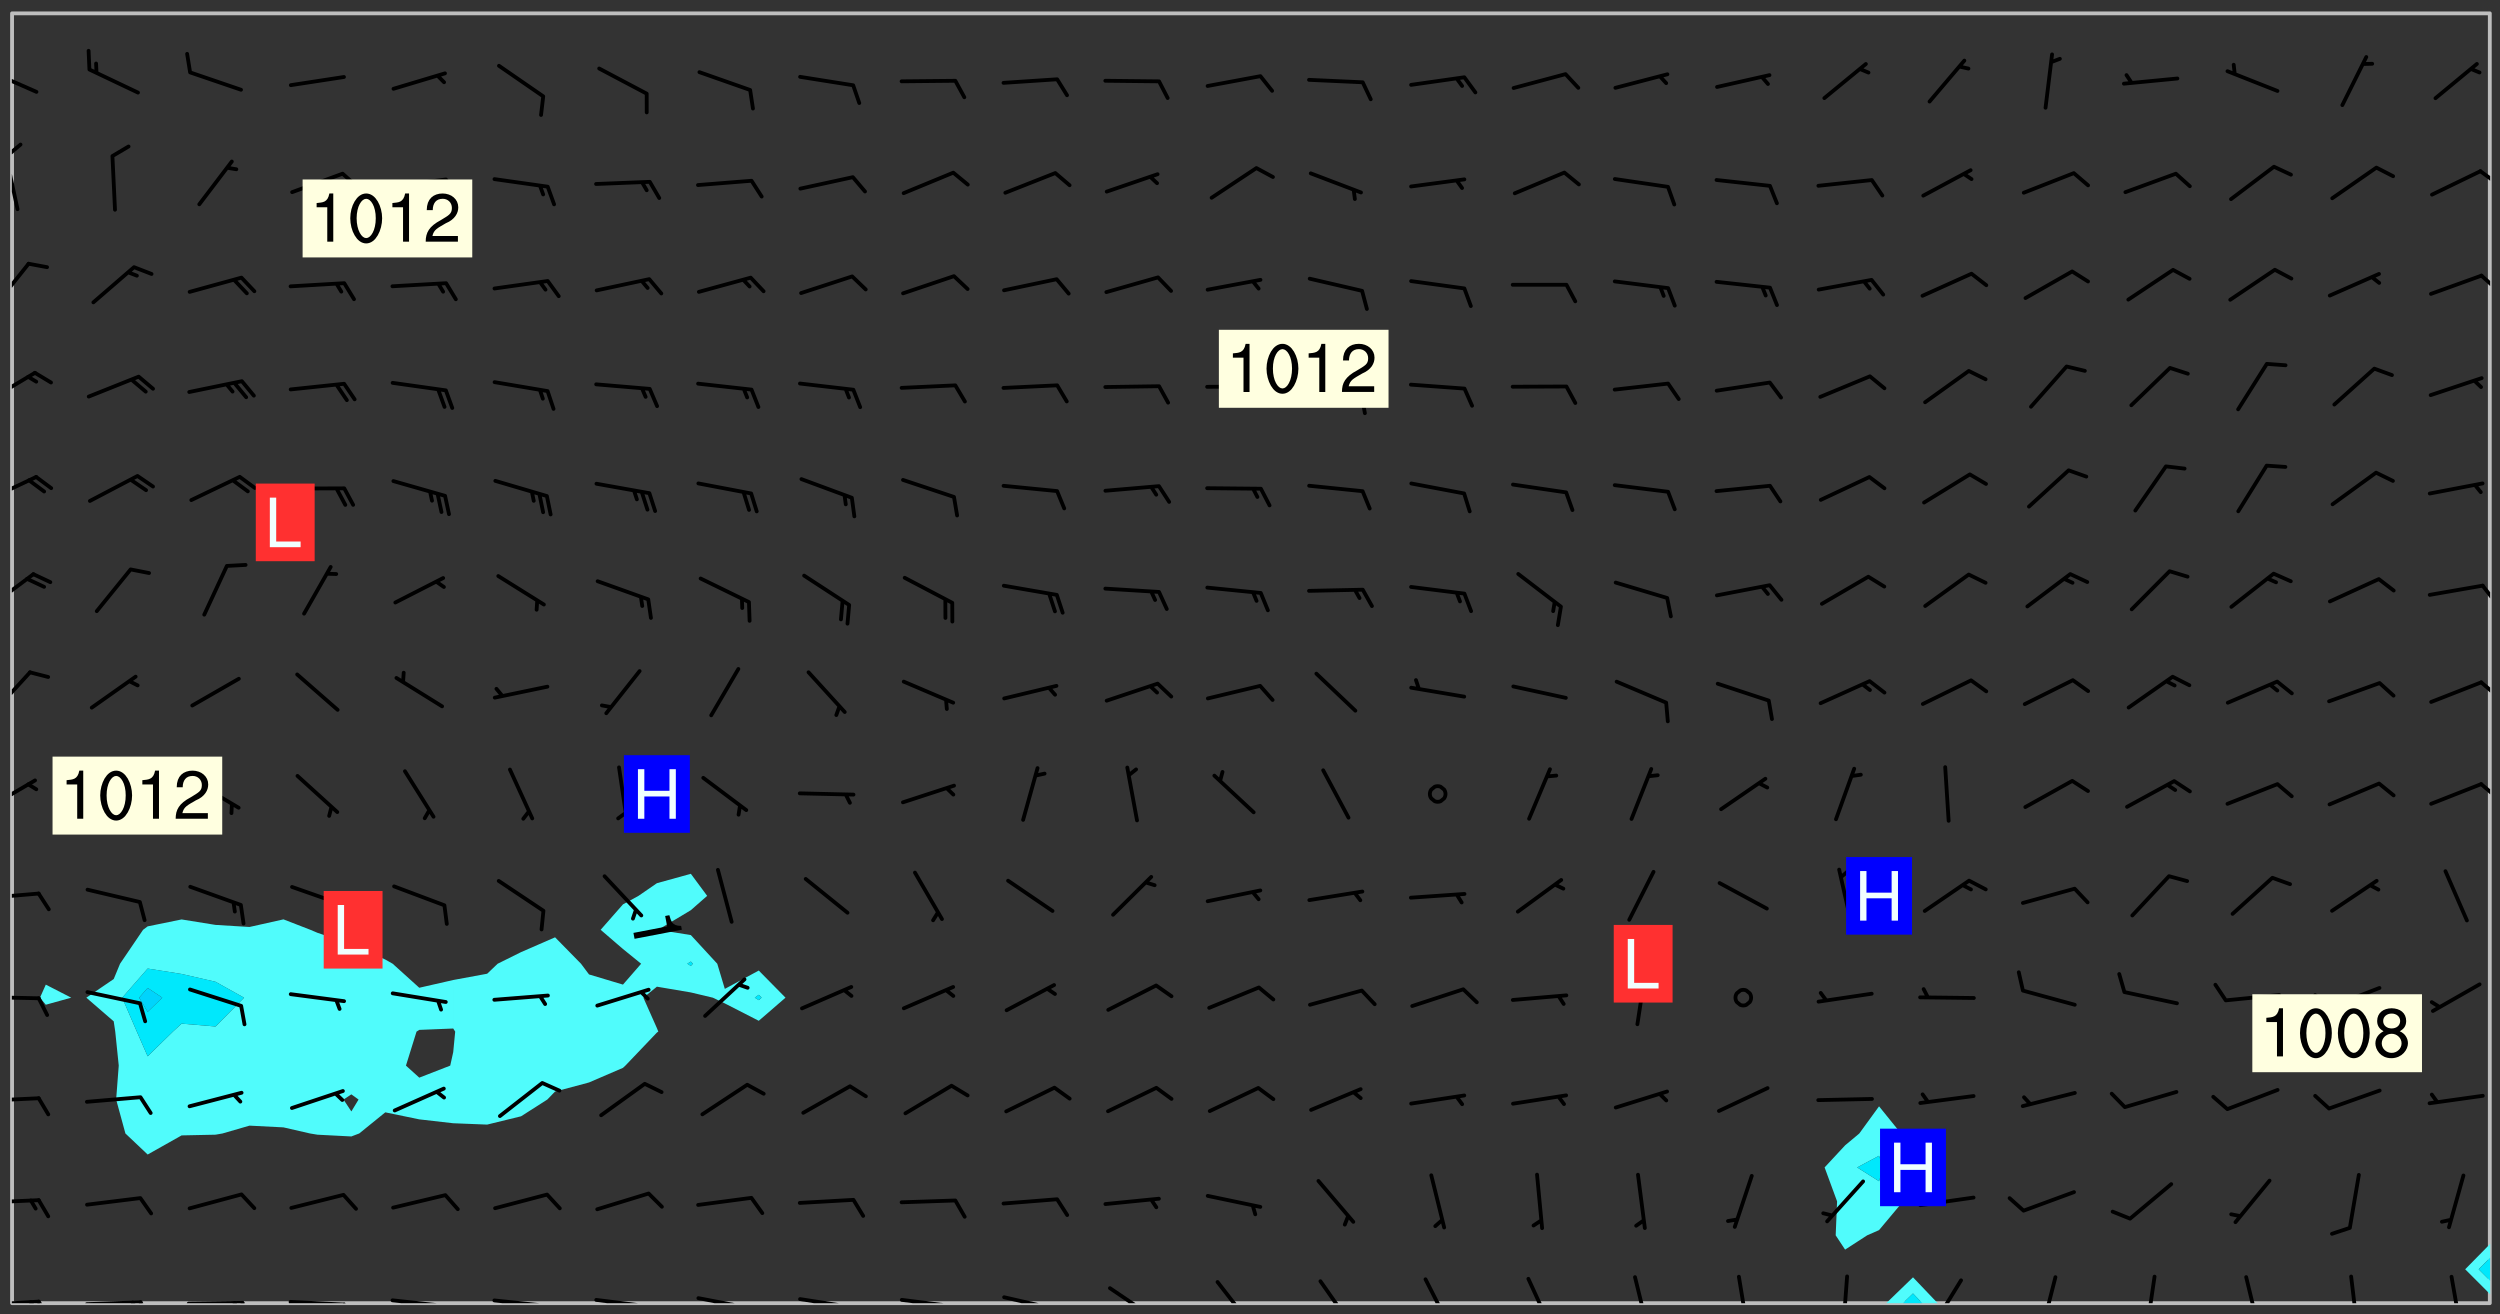 <svg xmlns="http://www.w3.org/2000/svg" role="img" xmlns:xlink="http://www.w3.org/1999/xlink" viewBox="142.45 309.95 326.84 171.84"><rect x="142.45" y="309.95" width="326.84" height="171.84" fill="#333333" stroke="none"/><defs><clipPath id="a"><path d="M144 311.672h1v168.656h-1zm0 0"/></clipPath><clipPath id="b"><path d="M144 311.672h324v168.656H144zm0 0"/></clipPath><clipPath id="c"><path d="M389 476h7v4.328h-7zm0 0"/></clipPath><clipPath id="d"><path d="M391 479h3v1.328h-3zm0 0"/></clipPath><clipPath id="e"><path d="M467 311.672h1V473h-1zm0 0"/></clipPath><clipPath id="f"><path d="M144 479h4v1.328h-4zm0 0"/></clipPath><clipPath id="g"><path d="M147 479h3v1.328h-3zm0 0"/></clipPath><clipPath id="h"><path d="M146 479h2v1.328h-2zm0 0"/></clipPath><clipPath id="i"><path d="M153 479h9v1.328h-9zm0 0"/></clipPath><clipPath id="j"><path d="M160 479h3v1.328h-3zm0 0"/></clipPath><clipPath id="k"><path d="M159 479h2v1.328h-2zm0 0"/></clipPath><clipPath id="l"><path d="M166 480h9v.328h-9zm0 0"/></clipPath><clipPath id="m"><path d="M173 480h3v.328h-3zm0 0"/></clipPath><clipPath id="n"><path d="M172 480h2v.328h-2zm0 0"/></clipPath><clipPath id="o"><path d="M180 479h8v1.328h-8zm0 0"/></clipPath><clipPath id="p"><path d="M187 480h2v.328h-2zm0 0"/></clipPath><clipPath id="q"><path d="M193 479h9v1.328h-9zm0 0"/></clipPath><clipPath id="r"><path d="M200 480h2v.328h-2zm0 0"/></clipPath><clipPath id="s"><path d="M206 479h9v1.328h-9zm0 0"/></clipPath><clipPath id="t"><path d="M213 480h3v.328h-3zm0 0"/></clipPath><clipPath id="u"><path d="M220 479h8v1.328h-8zm0 0"/></clipPath><clipPath id="v"><path d="M227 480h2v.328h-2zm0 0"/></clipPath><clipPath id="w"><path d="M233 479h8v1.328h-8zm0 0"/></clipPath><clipPath id="x"><path d="M240 480h2v.328h-2zm0 0"/></clipPath><clipPath id="y"><path d="M246 479h9v1.328h-9zm0 0"/></clipPath><clipPath id="z"><path d="M253 480h3v.328h-3zm0 0"/></clipPath><clipPath id="A"><path d="M260 479h8v1.328h-8zm0 0"/></clipPath><clipPath id="B"><path d="M267 480h2v.328h-2zm0 0"/></clipPath><clipPath id="C"><path d="M273 479h8v1.328h-8zm0 0"/></clipPath><clipPath id="D"><path d="M280 480h2v.328h-2zm0 0"/></clipPath><clipPath id="E"><path d="M287 478h7v2.328h-7zm0 0"/></clipPath><clipPath id="F"><path d="M301 477h6v3.328h-6zm0 0"/></clipPath><clipPath id="G"><path d="M314 477h6v3.328h-6zm0 0"/></clipPath><clipPath id="H"><path d="M328 476h5v4.328h-5zm0 0"/></clipPath><clipPath id="I"><path d="M342 476h4v4.328h-4zm0 0"/></clipPath><clipPath id="J"><path d="M355 476h4v4.328h-4zm0 0"/></clipPath><clipPath id="K"><path d="M369 476h3v4.328h-3zm0 0"/></clipPath><clipPath id="L"><path d="M383 476h2v4.328h-2zm0 0"/></clipPath><clipPath id="M"><path d="M394 477h6v3.328h-6zm0 0"/></clipPath><clipPath id="N"><path d="M409 476h3v4.328h-3zm0 0"/></clipPath><clipPath id="O"><path d="M422 476h3v4.328h-3zm0 0"/></clipPath><clipPath id="P"><path d="M435 476h4v4.328h-4zm0 0"/></clipPath><clipPath id="Q"><path d="M449 476h2v4.328h-2zm0 0"/></clipPath><clipPath id="R"><path d="M462 476h3v4.328h-3zm0 0"/></clipPath><clipPath id="S"><path d="M144 466h4v2h-4zm0 0"/></clipPath><clipPath id="T"><path d="M144 453h4v2h-4zm0 0"/></clipPath><clipPath id="U"><path d="M144 440h4v1h-4zm0 0"/></clipPath><clipPath id="V"><path d="M144 426h4v2h-4zm0 0"/></clipPath><clipPath id="W"><path d="M144 411h4v5h-4zm0 0"/></clipPath><clipPath id="X"><path d="M466 412h2v3h-2zm0 0"/></clipPath><clipPath id="Y"><path d="M144 397h3v7h-3zm0 0"/></clipPath><clipPath id="Z"><path d="M466 398h2v4h-2zm0 0"/></clipPath><clipPath id="aa"><path d="M144 384h4v6h-4zm0 0"/></clipPath><clipPath id="ab"><path d="M466 386h2v3h-2zm0 0"/></clipPath><clipPath id="ac"><path d="M144 372h4v4h-4zm0 0"/></clipPath><clipPath id="ad"><path d="M144 358h4v5h-4zm0 0"/></clipPath><clipPath id="ae"><path d="M144 344h3v7h-3zm0 0"/></clipPath><clipPath id="af"><path d="M466 345h2v3h-2zm0 0"/></clipPath><clipPath id="ag"><path d="M144 330h1v8h-1zm0 0"/></clipPath><clipPath id="ah"><path d="M144 328h2v3h-2zm0 0"/></clipPath><clipPath id="ai"><path d="M466 332h2v3h-2zm0 0"/></clipPath><clipPath id="aj"><path d="M144 318h4v5h-4zm0 0"/></clipPath><g id="ak" clip-path="url(#clip1)"><path fill="#fff" fill-opacity="0" fill-rule="evenodd" d="M0 0h1000v1000H0zm0 0"/><path fill="#d3d3d3" fill-opacity="0" fill-rule="evenodd" d="M162.152 355.867l-.234.293.059.234.117.172.176.234.293.348.113.059.117-.172.059-.234.176-.176.465-.176h.699l.234.293.289.816.059.176.176.23.352.234.699.699.172.176.234.348.234.41.289.582.41.465.23.234.234.176.117.23.176.293.172 1.164v.234l.059.289.059.117.117.117.348.41.117.172.176.176.176.234.117.172.172.352.059.234.234.406.234-.059-.176.176-.059.93h-.582l-.234-.113-.348.113-.117.117-.059.293-.059.176-.117.172-.465.293-.059.234-.059.113v.645l.059.172v.41l.059.059v.406l.059.406.117.176.059.059.23.641-.059.293v.699l-.059.582v.234l-.059.23-.055.352v1.922l.055.117h.426l-.367.117-.023.352.891 1.168 1.742.539 1.34.359v.539l.09.809.535.715 1.52.27.891-.086.09 1.164.535.18 1.16-.18 2.055-.984 1.16-.363 1.879-.176 1.695-.18-.18.719-1.516.086-1.25.09-.805.27-1.074.809.27.719.535.898-.18.625-.266.809.266 1.078.625.898.805.18 1.25-.18-.266.723.098.504.055.293v.172l.059.293v.406l.176.117.352.117h.406l.293-.176.113-.117.059-.117.117-.23.059-.176.352-.465.23-.176.176-.059.176.059.059.176.117.988.055.469.059.172.117.234.176.059.816.059h.289l.117.234.059.406.059.352v1.105l.117.293.117.348.289.699.176.352.582.754.352.176.172.059.469.234.641.465.348.234.293.176.293.055.23.062.816.348.293.176.113.172.352.352.117.176.523.641v.289l.059.352v.348l.059.352.059.289.117.059.172.059h.176l.582.234.176.117.176.289.176.234.113.234.293.23.117.117v.41l.059.055.289.234.234.117.059.117.117.172.059.117.23.234.059.176.234.059.117.059-.117.113-.059.117v.117l-.117.293-.117.289v.582l.176.117.117.059.059.117.117.117.113.059.176.348.059.352.059.406v.176l-.059.176-.117.699v.172l.117.176.293.293h.406l.176.117.117.172.117.293v.234h-.527l-.23-.234h-.234l-.176.059-.059.699.059.348.117.176.176.41.117.23.289.469.176.055h.523l.234.059.758.641.059.293v.234l.059.059.23.348v.352l-.117.172v.293l.293.289.293.176.172.059.293.176.293.117.582.406.289.234.293.176.219.16.016.012.23.176.641.523.176.234.117.176.176.176.113.172v.641l.117.176.469.117.582.117.234.059.23.113.293.117.113.059.586.352.289.172.176.062.176.055.176.059.699.352.289.176.234.055.289.176.234.117.641.406.293.117.172.059.234.059.41.059.23.059.234.117.059.172-.41.176.469.059.059.293.113.234.176.055.234.059.176.059.406.117.641.234.117.172.059.234v.176l-.059.117-.059.406.234.234.117.059.348.117.641.23.176.117.289.117.176.176.234.465.582 1.105.176.176.348.176.176.117.352.117 1.047.523.234.059.465.113.293.059.465.176.758.582.234.234.348.465.176.176.289.234.816.699.293.176.289.289.293.176.293.289.695.641.176.176.293.234.289.234.469.289.641.582.348.234.234.293.348.348.352.465.934.992.348.406.117.176.234.059.113.117.645.176.23.113.234.059.293.176.23.117.934.699.406.406.234.176.406.176.234.117.816.348.348.234.234.117.293.289.23.117.758.352.352.172.23.059.293.117.234.059.871.176h.816l.469.23.172.059.875.699.465.117.293.059.176.059.23.059.469.059.348.059.352.059.406.059h.293l.172.059v.23l.176.176h.293l.348.059.352.059.699.117h.641l.465-.234.293-.176.172-.117.41-.172.289-.176.934-.465.469-.293.523-.293.465-.172.465-.176 1.051-.465.289-.117.41-.117.289-.117.527-.176 1.516-.699.582-.348.289-.059.293-.059.348-.117.875-.23.352-.117h.113l.234-.059.875-.234.234-.059h.812l.352-.059.816-.117.172-.059.352-.055.293-.059.23-.059.816-.176.176-.059h.348l.234-.059.465-.117.758-.172.234-.059h.348l.41-.117.289-.059 1.285-.059h.289l.41-.059.23-.059h.176l.875-.117h.406l.41-.117h.348l.352-.113.871-.059h1.75l1.047.289.41.117.289.117.352.117.289.117 1.051.172.289.059h.293l.293.059.172.059.41.059.172.059.117.059h.117l.117.059.352.059h.113l.41.066 1.922.395 1.926.395 1.52.449 1.695.719 2.145.805 1.605-.719 1.43-.805 1.16-1.078 1.25-.449 3.035-.719 1.875-.359 2.145-1.348 2.234-1.254 2.5-1.258 1.695-.449 1.785-.18 1.16-.27.625.539 1.34-.27.715-.988.984-1.344.445-.18.805-.359 1.875-.539 1.785-.449 1.25-.27 1.16-.09 1.699-.09 1.961-.27 1.25-.09h.539l.625-.09h.891l2.145-.18 2.41-.18 2.59-.09 1.695.18 1.609.09 1.43.359 1.16.719 1.875.988 1.16 1.527.266.715.629.09.355.898.535.539.535 1.527 1.074.359h.535l-.805.535.09 1.707.715 2.695.891.805.895.988.715 1.258 1.785.539 1.52-.18.355 1.344 1.609-.805.98-.539.27.27.316-.215.219-.145.801.449.449-.359h.355l.535-.27.539-.719.535-.27.625-.988 1.16.449.84.371 1.395.617 1.695-.18h1.605l1.785.09.18-1.707.535-1.344.805.27.492.848.402.406-.09.539v.359l.715.449.711-.27h1.43l.359.988.445 1.258.715 1.344 1.25.629 1.695.629.715-.18.18-.539.98-.09.449.359.086 1.258-.266.629-.535.18v.539l.715.984.266.539.984.988.801 1.078-.266.359-.09.898-.625 2.332-.355 2.066-.09 1.793-.18.719-.09.539v1.438l-.98 1.883-.359 1.707-.535.898-.805 1.168-.266.539 2.055 1.254.086.359-.355.539-.09-.18v.809l.09 1.438-.445.715-1.074.094-.266.715.535.898.805.719 1.16.809 1.34.27.445.359-.355.449-1.789-.09-1.25-.449-.715-.719-.625-.09-.176 3.59-.188 1.309h89.359V311.703h-55.27v49.082l.762.125 3.289.543 2.023 2.836v2.754l2.352.332 2.348.332h4.051l-1.379 4.16-2.023.707-2.023.703-.543.344-2.594 1.617-.188.117-2.023-2.078-.73-2.742-2.672-2.078-1.375-3.5-.066-.082-1.957-2.672 2.75-1.418v-49.082H294.422v91.414l.117.031.133.012.074.074.105.047.09.059.086.059.09.059.297.297.059.09.031.117.027.117.016.137-.031.117-.059.09-.059.086-.043.105-.047.102-.027.121v.145l.176.27.148.148.074.086.074.074.043.105.062.09.059.086.043.105.059.09.047.102.043.105.059.086.117.18.074.074.062.086.059.09.043.105.059.09.059.086.062.09.059.09.043.102.117.18.074.074.059.086.074.074.09.059.105.047h.148l.133-.016.133.016.102-.047.074-.074.047-.102-.016-.133v-.148l-.047-.105-.027-.117-.047-.102-.027-.121-.043-.102-.062-.09-.043-.102-.043-.105-.031-.117-.016-.133-.012-.137.086-.059.059-.086.121-.031.043.105.016.133v.117l.059.102.059.09.09.059.148.148.059.09.043.105-.012.102.086.059.105.047.086.059.09.059.074.074-.117.027-.105.047-.086.059-.074.074-.059.09-.062.086-.027.121-.047.102-.043.105-.031.117-.012.133-.016.133v.148l.027.117.047.105.043.102.059.09.074.074.09.059.074.074.09.059.059.09.043.105.047.102.117.031.133.016h.148l.117-.031.105.043.043.105.047.102.027.121L299.5 410l.027.117.031.121.027.117.105.043.102.047.133-.016.148.148.062.086.074.074.07.074.09.062.105.043.102.043.117.031.137.016.117-.031.074-.074.027-.117-.012-.133-.031-.121-.027-.117.043-.105h.117l.09.062.117.027h.148l.133.016h.148l.133.016.133-.016h.148l.133-.016.133-.012.137.012.117-.027.133-.016.191-.059-.059.176-.016.133-.027.121-.016.133-.059.086-.133.016-.105.047-.105.043-.117.031-.117.027-.266.031h-.148l-.133.016-.074.074.059.086.148.148.117.18.074.07.09.062.09.059.086.059.09.059.102.043.105.062.105.043.086.059.105.047.102.043.18.117.059.09-.043.102-.047.105.016.133.223.223.059.09.043.102.031.121.043.102.016.133.031.117.012.137.031.117.148.148.102.043.105.043.117.031.133.016.137.016h.117l.117-.031.09-.059.043-.105.047-.102.043-.105.031-.117.012-.133v-.148l-.012-.133-.016-.133-.031-.117-.043-.105-.047-.105-.043-.102-.043-.105-.016-.133.016-.133.027-.117.031-.117.027-.121.047-.102.09-.059.086-.062.074-.074.09-.059.223-.223.059-.086.074-.074.117-.18.059-.086v-.148l-.074-.074-.102-.047-.105-.043-.102-.043-.059-.09-.047-.105-.027-.117.09-.059.117-.031.102-.043.18-.117.148-.148.012-.133-.012-.105-.09-.059-.133.016h-.148l-.133.016-.133-.016-.121-.031-.086-.059-.074-.074-.059-.09-.062-.086-.117-.18-.059-.086.031-.121.086-.059.121-.031.059-.086v-.121l-.031-.117-.059-.09-.059-.086-.047-.105-.027-.117-.016-.133.059-.09.074-.074.09-.059.117-.18.074-.074.059-.086.148-.148.121-.031.133-.016.133.016.074.074.043.105.016.133-.031.117-.117.031-.133.012-.148.148-.043.105-.047.102-.027.121-.031.117v.148l.031.117.043.105.059.09.074.07.074.074.117.031.121.027.117-.027.133-.016h.117l.09.059.074.074.047.105.059.086.102.047.133.016.105.043.086.059-.012.105-.074.074-.18.117-.059.09-.09.059-.07.074-.074.074-.062.09-.027.117-.016.133.016.133-.016.133v.148l.016.133.027.117.031.121.074.074.09.059.086.059.09.059.117.031v.086l-.102.047-.09.059-.266.031-.117.027h-.148l-.105.043-.102.047-.059.09-.062.234-.012.133-.031.121-.016.133v.293l-.012.133.012.137.016.133.133.016.133.012.121.031.086.059.074.074.047.105.043.102.016.133v.445l-.016.133v.445l.031.266.027.117.016.133.031.117.086.211.031.266v.148l-.031.117-.027.117-.031.121-.027.117-.031.117-.031.121-.012.133-.016.133.09.059.117-.031.102.016.047.105-.031.266v.441l-.043.105-.047.105-.043.102-.043.105-.059.086-.031.121-.043.117-.031.117-.016.133.016.133.059.09.105.047.086.059.059.086-.012.137-.031.117-.043.102v.445l-.016.133v.148l-.031.117-.043.105-.027.117-.047.105-.043.102-.031.121-.027.117-.031.133-.031.117-.027.117-.043.105-.031.117-.031.121-.012.133-.016.133v.297l.027.117v.148l.047.398.027.117.059.09.121.031h.148l.133-.016.059.09v.117l-.059.09-.09.059-.102.043-.105.047-.09.059-.086.059-.137.016-.117-.031-.133-.016-.102.047-.062.086-.012.137-.016.133-.031.117-.027.117-.016.133-.031.121v.297l.016.133.031.117v.148l.012.133v.148l-.027.117-.047.102-.027.121-.031.117-.059.09-.074.074-.102.043-.105.047-.117.027-.121.031-.102-.047.059-.086.105-.047.027-.117.031-.117.027-.121.031-.117v-.148l.016-.133-.031-.117-.043-.105-.105.016-.074.074-.102.043-.09.062-.074.074-.043.102-.016.133-.031.117L304.25 426l-.031.117-.027.117-.031.121-.027.117-.031.117-.043.105-.09.059h-.09l-.117-.031-.031-.086.016-.137-.031-.117v-.148l-.012-.133v-.148l-.062-.234-.027-.121-.043-.102-.047-.105-.059-.086-.059-.09-.043-.105-.062-.086-.148-.148-.07-.074-.105-.047-.105-.043-.102-.043-.297-.297-.09-.074-.086-.059-.105-.043-.09-.062-.086-.059-.105-.043-.09-.059-.086-.062-.074-.07-.105-.047-.086-.059-.105-.043-.09-.062-.102-.043-.105-.043-.086-.059-.105-.047-.105-.043-.102-.047-.09-.059-.102-.043-.105-.043-.09-.062-.117-.027-.133-.016-.133.016H299.75l-.133.016-.117-.031-.09-.059-.074-.074-.09-.059-.102-.047h-.148l-.121-.027-.102-.043-.074-.074-.117-.18-.09-.059-.102-.043-.09-.062-.105-.043-.09-.059-.086-.059-.105-.047-.059-.086-.059-.09-.043-.105-.047-.102-.074-.074-.086-.059-.074-.074-.09-.059-.223-.223-.043-.105-.031-.266.105-.043h.145l.105.043.074.074.09.059.086.059.105.047.09.059.148.148.07.074.148.148.062.086.074.074.086.059.074.074.09.062.09.059.086.059.27.176.102.047.105.043.102.043.047-.074.059-.086.074-.074.07-.074.105.043.074.074.059.09.043.102.047.105.043.105.121.027.117-.027.074-.09.043-.105.059-.09.074-.074.105-.043.117-.027.133.012.09.059.148.148.059.09.043.105.047.102.043.105.043.102.105.047.105.043.133.016.086-.059.059-.09.074-.074.105-.043.117.027.105.047.102.043.105.043.102.047.18.117v.117l-.016.133.016.133.016.137.059.086.102.047.121.027.117.031h.148l.117-.031.059-.09.18-.117.059-.09.074-.074.059-.086.117-.18.18-.117.117.031.09.059.043.074-.016.133v.117l.09.059h.148l.133-.016.133-.012.266-.031.105-.043.117-.031.121-.027.074-.074.07-.074.062-.09-.016-.105-.047-.102-.102-.043-.105-.016-.117.027-.266.031h-.148l-.074-.074-.09-.059-.117-.031-.117-.027-.133-.016h-.148l-.133.016h-.297l-.105-.047-.148-.148-.043-.102-.059-.09.223-.223.086-.059.105-.043.117-.031.133-.016.133.016.137.016.102.043.133-.012.09-.062.102-.043.062-.09-.047-.102-.09-.059-.117-.031-.102-.043-.059-.09-.062-.09v-.117l.016-.133.105-.047.074-.07v-.121l-.09-.059-.031-.117.09-.059.074-.074.043-.105.059-.09.047-.102.016-.133v-.148l-.047-.105-.043-.102-.09-.059-.133-.016-.102-.043-.137-.016-.117-.031h-.445l-.133-.016-.133-.012-.133-.016-.117-.031h-.148l-.133-.016-.133-.012-.266-.031-.121-.043-.086-.059-.074-.074v-.148l.012-.133.105-.047.102-.043.133-.016h.152l.133-.016h.293l.121.031.102.043.09.059.234.062.121-.047.09-.059.102-.043.133-.016.105.043.102.047.133.012.121-.027h.145l.121-.031.117-.027.105-.047.074-.074.086-.059.148-.148.059-.086.047-.105.027-.117.016-.105-.102-.043-.09-.059-.117-.031-.105-.043-.09-.062-.074-.086-.074-.074-.102-.043-.105-.047-.102-.043-.059-.09-.047-.102-.086-.211-.062-.086-.059-.09-.074-.074-.086-.059h-.27l-.117.031-.09.059-.102.043-.133.016-.105-.016-.027-.117-.062-.09-.117-.031-.102-.043-.148-.148-.031-.117-.016-.105.074-.074.18-.117.117-.027.117-.031.137.016.102.043.105.043.102.047.105.043.117.031.133.016.117.027.133.016.105-.016.09-.059-.074-.074-.105-.043-.074-.074-.074-.09-.148-.148-.086-.059-.09-.059-.074-.074-.09-.059-.102-.047-.121-.027-.102-.047-.105-.043-.117-.031-.102-.043-.121-.031h-.148l-.117.031-.105.043-.086.062-.18.117-.086.059-.09.059-.105.047-.086.059-.105.043-.102.043-.105.047-.074.074-.059.09-.059.086-.047.105-.059.086-.074.074-.133-.012-.117-.031h-.117l-.074.074-.09.059-.074.074-.09.059-.086.059-.105.047-.102.043-.137.016-.102-.043-.148-.148-.105-.047h-.086l-.105.047-.102.043-.121.031-.117-.031-.074-.074v-.117l.031-.121.074-.07.059-.09.074-.074.117-.031.105-.043h.293l.133-.016.137-.016.102-.043.09-.059.102-.047.09-.059.133-.012.09.059.133.012.09-.059.086-.059.105-.043.09-.059.086-.062.09-.059.148-.148.059-.086.059-.09.105-.043.133-.016.117.027.121.031.059-.059.059-.09.031-.266.027-.117.105.012.133.016.102-.043.09-.059.059-.09.074-.074.059-.09.047-.102.012-.133-.012-.133-.047-.105-.148-.148-.059-.09-.059-.086-.043-.105v-.445l.016-.133v-.148l.012-.133-.059-.059-.09.059-.102-.043-.18-.117-.086-.059-.062-.09-.059-.09-.074-.074-.086-.059-.121.031-.102.012-.105.047-.086.059-.105.043-.148.148-.09.059-.086.059-.09.062-.105.043-.133.016v-.121l.105-.043.117-.031.074-.07.043-.105v-.148l-.027-.117-.148-.148-.133-.016h-.148l-.117.031-.105.043-.102.043-.09.062-.117.027-.074-.074.012-.133-.043-.102-.043-.105-.09-.059-.117.027-.121.031-.117.031-.102.043-.121.031-.102.043-.105.043-.09.059-.102.016v-.117l.016-.133-.059-.09-.074.043-.148.148-.059.09-.074.074-.047.105-.043.102-.074.074-.059.09-.074.074-.059.086-.074.074-.09.062-.074.07-.074.074-.102.016-.133.016-.105-.043v-.121l.148-.148.043-.102.059-.09.047-.102.043-.105.059-.09.031-.117.043-.102.031-.121.027-.117.047-.105.043-.102.043-.105.074-.07.09-.062.09-.059.102-.043h.297l.266-.031.105-.043-.074-.074-.117-.031-.105-.043-.09-.059-.102-.047-.09-.059-.102-.043-.105-.043-.09-.062-.086-.059-.105-.043-.102-.043-.121-.031-.117-.031-.102-.043L297.5 410.25l-.102-.043-.09-.059-.043-.105-.016-.133.102-.043.133-.016.137.016.133-.016.102-.043.059-.09.016-.105-.09-.059-.074-.074-.102-.043-.09-.059-.148-.148-.043-.105-.016-.133v-.293l-.059-.09-.09-.059-.074-.074-.043-.105-.031-.117-.059-.09-.074-.074-.117-.027-.074-.074-.09-.059-.09-.062-.086-.059-.074-.074-.059-.086-.047-.105-.086-.059-.148-.148-.195-.059-.133.016-.102.043-.074.074-.047.102-.043.105-.059.09-.059.086-.297.297-.09.059h-.086l-.062-.086-.043-.105.031-.117.059-.09.027-.117-.012-.133-.09-.062-.105.047-.117.027-.117.031-.27.176-.102.047-.117.027-.105.047-.09.059-.102.043-.059-.086-.047-.105.016-.133.047-.105.07-.074.074-.07.059-.09v-.148l-.043-.105h-.238l-.102.047-.031.117-.027.117-.031.121-.074.043-.133.016-.074-.047-.043-.102-.043-.105-.047-.102-.043-.105-.121.031-.102.043-.133.016-.117.031-.105.043-.09.059-.102.047-.121.027-.133.016-.102-.043-.059-.09-.047-.105-.043-.102-.043-.105v-.117l.059-.09.086-.059.18-.117.102-.047.105-.043.105-.059.102-.043.09-.062.102-.043.105-.059.102-.047.09-.059.105-.043.102-.043.09-.062.102-.043.137-.016.117.031.102.043.121.031.102.043.105.047.102.043.105.043.102.047.105.043.102.043.105.047.086.059.105.043.117.031.105.043.102.047.09.059.105.043.102.043.105.047.117.027.102.047.121.027h.148l.086-.059.016-.102.059-.09-.027-.117-.074-.074-.117-.18-.074-.074-.09-.074-.18-.117-.086-.059-.105-.043-.102-.047-.27-.176-.059-.09-.074-.074-.059-.09-.043-.102-.031-.117-.016-.137v-.562l-.012-.133-.016-.133-.031-.117-.016-.133-.012-.133-.031-.121-.223-.223-.059-.086-.016-.105.031-.117.133-.016v-91.414H172.992v1.453l-.059.234-.352 1.051-.172.523-.117.348-.176.41-.117.172-.234.293-.23.059h-.352l-.117.059-.23.406v.293l.117.176.23.23.117.234.641.758.293.465.176.234.23.352.234.348.641.816.176.465.172.41.117.695.176.469.117 1.398.059.465v.875l.117 1.047v4.781l-.059.465-.352 1.281-.176.523-.113.41-.352.93L172.934 336l-.234.582-.117.176-.172.348-.176.406-.352.816-.059.293-.113.293-.117.289-.059.176-.117.875-.059.406-.059.117-.059.176-.059.172-.23.527-.117.172v.234l-.117.234-.059.172-.176.586v.289l-.059.176v.293l-.059.113-.059.527v.172l-.055.234v2.621l-.176.816-.117.176-.176.234-.117.172-.113.234-.586.934-.23.289-.293.465-.176.234-.289.352-.352.699-.113.23-.176.41-.176.23-.406.527-.816.699-.293.172-.289.234-.176.117-.176.176-.523.406-.527.176-.172.176-.234.055-.641.176h-.758m12.211 31.023l-1.074.449.359.895 1.25-.715.445-.539-.98-.09"/><path fill="#d3d3d3" fill-opacity="0" fill-rule="evenodd" d="M201.508 416.598h-.895l.449.629.98.359.805-.09.445-.988-.176.09-.715-.355-.895.355m154.621 59.07l-.059-.523v-.293l.113-.293.059-.23.469-.469h.113l.117-.113.117-.059h.176l.234-.059h.348l.234.059.117.059.23.172.059.176.117.582v.293l-.117.176-.172.289-.176.176-.527.523-.23.234-.117.059h-.176l-.117-.059-.406-.293-.176-.117-.117-.059-.059-.113-.055-.117m6.641-10.957l-.059-.172v-1.109l.059-.172.176-.059.172-.059h.176l.234-.059.117.059.059.699-.059.172-.117.176-.117.059-.234.523-.113.059h-.234l-.059-.117m9.613-14.391l-.117-.176v-.699l.293-.875.117-.172.176-.352.113-.23.117-.293.352-.758.117-.23.172-.234h.176l.117-.059h.641l.117.059.234.234.172.113.352.293.117.117.113.176v.113l.117.059.117.117v.699l-.059.176v.23l-.059.176-.348 1.051-.117.23-.117.234-.117.059-.23.234-.641.289h-.875l-.41-.117-.641-.465"/><path fill="none" stroke="#bebebe" stroke-linecap="round" stroke-linejoin="round" stroke-miterlimit="10" stroke-width=".5" d="M467.957 311.695H144.027v168.625h323.93v-168.625"/><g clip-path="url(#a)"><path fill="#fff" fill-opacity="0" fill-rule="evenodd" d="M144 475.891v4.438h.004H144V311.672h.004H144v164.219"/></g><g clip-path="url(#b)"><path fill="#fff" fill-opacity="0" fill-rule="evenodd" d="M144.004 480.328V311.672h4.434v127.004l-.762 1.707.762.922 3.324-.922-3.324-1.707v-127.004h84.328V424.188l-4.438 1.227-2.406 1.656-2.031 1.113-2.918 3.324 2.918 2.512 2.375 1.926-2.375 2.727-4.438-1.328-1.047-1.398-3.391-3.457-4.441 1.934-3.07 1.523-1.367 1.305-4.438.82-4.438 1.012-3.473-3.137-.969-.551-4.438-1.98-4.438-1.52-.914-.387-3.523-1.367-4.441.996-4.438-.27-4.438-.715-4.438.906-.598.449-3.012 4.438-.828 2-3.578 2.438 3.578 3.094.199 1.344.457 4.441-.34 4.438 1.211 4.438 2.91 2.754 4.438-2.5 4.438-.094.914-.16 3.523-1.023 4.441.227 3.473.797.965.16 4.438.23 1.031-.391 3.406-2.762 4.441.918 4.438.508 4.438.176 4.438-1.086 3.43-2.191 1.012-1.047 4.438-1.184 4.438-1.91.32-.297 4.117-4.316.184-.125-.184-.457-1.77-3.98 1.77-1.438 4.438.754 2.871.684 1.57.75 4.438 2.273 3.496-3.023-3.496-3.547-4.438 2.398-.988-3.289-3.453-3.746-4.281-.691 4.281-2.566 2.133-1.871-2.133-2.883V311.672h155.344v142.914l-2.582 3.551-1.855 1.551-2.68 2.887 1.633 4.441-.184 4.438 1.23 1.867 2.883-1.867 1.555-.684 3.145-3.754.383-4.441-.656-4.438-2.871-3.551V311.672h79.887v160.91l-3.258 3.309 3.258 3.258v1.18h-72.219l-3.23-3.387-3.504 3.387H144.004"/></g><path fill="#50fcfc" fill-rule="evenodd" d="M148.438 441.305l-.762-.922.762-1.707 3.324 1.707-3.324.922m8.879 2.172l-3.578-3.094 3.578-2.438.828-2 3.012-4.438.598-.449v5.516l-3.328 3.809 1.914 4.438 1.414 3.227 3.301-3.227 1.137-1.043 4.438.371 3.727-3.766-3.727-2.078-4.438-1.023-4.438-.707v-5.516l4.438-.906 4.438.715 4.438.27 4.441-.996 3.523 1.367.914.387 4.438 1.52v19.605l-1.027.68 1.027 1.551.941-1.551-.941-.68v-19.605l4.438 1.98.969.551 3.473 3.137 4.438-1.012v6.34l-4.438.18-.359.23-1.383 4.441 1.742 1.574 4.047-1.574.391-1.766.258-2.676-.258-.41v-6.34l4.438-.82 1.367-1.305 3.07-1.523 4.441-1.934 3.391 3.457 1.047 1.398 4.438 1.328 2.375-2.727-2.375-1.926-2.918-2.512 2.918-3.324 2.031-1.113 2.406-1.656 4.438-1.227 2.133 2.883-2.133 1.871-4.281 2.566 4.281.691v3.457l-.469.289.469.289.266-.289-.266-.289v-3.457l3.453 3.746.988 3.289 4.438-2.398v3.168l-.523.379.523.324.371-.324-.371-.379v-3.168l3.496 3.547-3.496 3.023-4.438-2.273-1.57-.75-2.871-.684-4.438-.754-1.77 1.438 1.77 3.98.184.457-.184.125-4.117 4.316-.32.297-4.438 1.91-4.438 1.184-1.012 1.047-3.43 2.191-4.438 1.086-4.438-.176-4.438-.508-4.441-.918-3.406 2.762-1.031.391-4.438-.23-.965-.16-3.473-.797-4.441-.227-3.523 1.023-.914.16-4.438.094-4.438 2.5-2.91-2.754-1.211-4.438.34-4.438-.457-4.441-.199-1.344"/><path fill="#00e8fc" fill-rule="evenodd" d="M160.34 444.82l-1.914-4.438 3.328-3.809v2.535l-1.113 1.273 1.113 1.855 1.914-1.855-1.914-1.273v-2.535l4.438.707 4.438 1.023 3.727 2.078-3.727 3.766-4.438-.371-1.137 1.043-3.301 3.227-1.414-3.227"/><path fill="#00d4fc" fill-rule="evenodd" d="M161.754 442.238l-1.113-1.855 1.113-1.273 1.914 1.273-1.914 1.855"/><path fill="#fff" fill-opacity="0" fill-rule="evenodd" d="M188.383 453.02l-1.027.68 1.027 1.551.941-1.551-.941-.68m8.52-8.199l-1.383 4.441 1.742 1.574 4.047-1.574.391-1.766.258-2.676-.258-.41-4.438.18-.359.23"/><path fill="#00e8fc" fill-rule="evenodd" d="M232.766 436.234l-.469-.289.469-.289.266.289-.266.289m8.879 4.473l-.523-.324.523-.379.371.379-.371.324"/><path fill="#50fcfc" fill-rule="evenodd" d="M382.625 467.016l-1.633-4.441 2.68-2.887 1.855-1.551 2.582-3.551v6.465l-2.863 1.523 2.863 1.809.512-1.809-.512-1.523v-6.465l2.871 3.551.656 4.438-.383 4.441-3.145 3.754-1.555.684-2.883 1.867-1.23-1.867.184-4.438"/><path fill="#00e8fc" fill-rule="evenodd" d="M388.109 464.383l-2.863-1.809 2.863-1.523.512 1.523-.512 1.809"/><g clip-path="url(#c)"><path fill="#50fcfc" fill-rule="evenodd" d="M389.043 480.328h2.184l1.32-1.277 1.219 1.277h2.012l-3.23-3.387-3.504 3.387"/></g><g clip-path="url(#d)"><path fill="#00e8fc" fill-rule="evenodd" d="M391.227 480.328l1.32-1.277 1.219 1.277h-2.539"/></g><path fill="#50fcfc" fill-rule="evenodd" d="M467.996 479.148l-3.258-3.258 3.258-3.309v1.789l-1.492 1.52 1.492 1.496v1.762"/><path fill="#00e8fc" fill-rule="evenodd" d="M467.996 477.387l-1.492-1.496 1.492-1.52v3.016"/><path fill="#50fcfc" fill-rule="evenodd" d="M467.996 477.387v1.762l.004.004v-1.766h-.004"/><path fill="#00e8fc" fill-rule="evenodd" d="M467.996 474.371v3.016H468v-3.016h-.004"/><path fill="#50fcfc" fill-rule="evenodd" d="M467.996 472.582v1.789H468v-1.793l-.004.004"/><g clip-path="url(#e)"><path fill="#fff" fill-opacity="0" fill-rule="evenodd" d="M467.996 311.672H468v160.906-160.906h-.004"/></g><path fill="#fff" fill-opacity="0" fill-rule="evenodd" d="M222.855 429.094l1.102 5.738 9.781-1.879-1.102-5.734-9.781 1.875"/><path fill-rule="evenodd" d="M231.496 431l.098.5-6.184 1.188-.148-.773 4.41-.848-.262-1.363.547-.105.168.539.102.238.129.207.18.172.238.133.316.082.406.031"/><g clip-path="url(#f)"><path fill="none" stroke="#000" stroke-linecap="round" stroke-linejoin="round" stroke-miterlimit="10" stroke-width=".5" d="M147.508 480.117l-7.016.426"/></g><g clip-path="url(#g)"><path fill="none" stroke="#000" stroke-linecap="round" stroke-linejoin="round" stroke-miterlimit="10" stroke-width=".5" d="M147.508 480.117l1.281 2.09"/></g><g clip-path="url(#h)"><path fill="none" stroke="#000" stroke-linecap="round" stroke-linejoin="round" stroke-miterlimit="10" stroke-width=".5" d="M146.488 480.176l.641 1.047"/></g><g clip-path="url(#i)"><path fill="none" stroke="#000" stroke-linecap="round" stroke-linejoin="round" stroke-miterlimit="10" stroke-width=".5" d="M160.828 480.207l-7.023.242"/></g><g clip-path="url(#j)"><path fill="none" stroke="#000" stroke-linecap="round" stroke-linejoin="round" stroke-miterlimit="10" stroke-width=".5" d="M160.828 480.207l1.227 2.125"/></g><g clip-path="url(#k)"><path fill="none" stroke="#000" stroke-linecap="round" stroke-linejoin="round" stroke-miterlimit="10" stroke-width=".5" d="M159.805 480.242l.613 1.062"/></g><g clip-path="url(#l)"><path fill="none" stroke="#000" stroke-linecap="round" stroke-linejoin="round" stroke-miterlimit="10" stroke-width=".5" d="M174.145 480.281l-7.027.094"/></g><g clip-path="url(#m)"><path fill="none" stroke="#000" stroke-linecap="round" stroke-linejoin="round" stroke-miterlimit="10" stroke-width=".5" d="M174.145 480.281l1.18 2.152"/></g><g clip-path="url(#n)"><path fill="none" stroke="#000" stroke-linecap="round" stroke-linejoin="round" stroke-miterlimit="10" stroke-width=".5" d="M173.121 480.297l.59 1.074"/></g><g clip-path="url(#o)"><path fill="none" stroke="#000" stroke-linecap="round" stroke-linejoin="round" stroke-miterlimit="10" stroke-width=".5" d="M187.453 480.504l-7.016-.352"/></g><g clip-path="url(#p)"><path fill="none" stroke="#000" stroke-linecap="round" stroke-linejoin="round" stroke-miterlimit="10" stroke-width=".5" d="M187.453 480.504l1.043 2.223"/></g><g clip-path="url(#q)"><path fill="none" stroke="#000" stroke-linecap="round" stroke-linejoin="round" stroke-miterlimit="10" stroke-width=".5" d="M200.754 480.707l-6.988-.758"/></g><g clip-path="url(#r)"><path fill="none" stroke="#000" stroke-linecap="round" stroke-linejoin="round" stroke-miterlimit="10" stroke-width=".5" d="M200.754 480.707l.91 2.277"/></g><g clip-path="url(#s)"><path fill="none" stroke="#000" stroke-linecap="round" stroke-linejoin="round" stroke-miterlimit="10" stroke-width=".5" d="M214.07 480.691l-6.988-.727"/></g><g clip-path="url(#t)"><path fill="none" stroke="#000" stroke-linecap="round" stroke-linejoin="round" stroke-miterlimit="10" stroke-width=".5" d="M214.07 480.691l.922 2.273"/></g><g clip-path="url(#u)"><path fill="none" stroke="#000" stroke-linecap="round" stroke-linejoin="round" stroke-miterlimit="10" stroke-width=".5" d="M227.375 480.766l-6.973-.871"/></g><g clip-path="url(#v)"><path fill="none" stroke="#000" stroke-linecap="round" stroke-linejoin="round" stroke-miterlimit="10" stroke-width=".5" d="M227.375 480.766l.875 2.293"/></g><g clip-path="url(#w)"><path fill="none" stroke="#000" stroke-linecap="round" stroke-linejoin="round" stroke-miterlimit="10" stroke-width=".5" d="M240.656 480.992l-6.902-1.328"/></g><g clip-path="url(#x)"><path fill="none" stroke="#000" stroke-linecap="round" stroke-linejoin="round" stroke-miterlimit="10" stroke-width=".5" d="M240.656 480.992l.723 2.344"/></g><g clip-path="url(#y)"><path fill="none" stroke="#000" stroke-linecap="round" stroke-linejoin="round" stroke-miterlimit="10" stroke-width=".5" d="M253.992 480.867l-6.945-1.078"/></g><g clip-path="url(#z)"><path fill="none" stroke="#000" stroke-linecap="round" stroke-linejoin="round" stroke-miterlimit="10" stroke-width=".5" d="M253.992 480.867l.805 2.316"/></g><g clip-path="url(#A)"><path fill="none" stroke="#000" stroke-linecap="round" stroke-linejoin="round" stroke-miterlimit="10" stroke-width=".5" d="M267.32 480.766l-6.973-.875"/></g><g clip-path="url(#B)"><path fill="none" stroke="#000" stroke-linecap="round" stroke-linejoin="round" stroke-miterlimit="10" stroke-width=".5" d="M267.32 480.766l.875 2.293"/></g><g clip-path="url(#C)"><path fill="none" stroke="#000" stroke-linecap="round" stroke-linejoin="round" stroke-miterlimit="10" stroke-width=".5" d="M280.574 481.113l-6.848-1.566"/></g><g clip-path="url(#D)"><path fill="none" stroke="#000" stroke-linecap="round" stroke-linejoin="round" stroke-miterlimit="10" stroke-width=".5" d="M280.574 481.113l.641 2.367"/></g><g clip-path="url(#E)"><path fill="none" stroke="#000" stroke-linecap="round" stroke-linejoin="round" stroke-miterlimit="10" stroke-width=".5" d="M293.375 482.301l-5.816-3.941"/></g><g clip-path="url(#F)"><path fill="none" stroke="#000" stroke-linecap="round" stroke-linejoin="round" stroke-miterlimit="10" stroke-width=".5" d="M305.938 483.105l-4.312-5.551"/></g><g clip-path="url(#G)"><path fill="none" stroke="#000" stroke-linecap="round" stroke-linejoin="round" stroke-miterlimit="10" stroke-width=".5" d="M319.113 483.203l-4.035-5.75"/></g><g clip-path="url(#H)"><path fill="none" stroke="#000" stroke-linecap="round" stroke-linejoin="round" stroke-miterlimit="10" stroke-width=".5" d="M332.004 483.461l-3.188-6.262"/></g><g clip-path="url(#I)"><path fill="none" stroke="#000" stroke-linecap="round" stroke-linejoin="round" stroke-miterlimit="10" stroke-width=".5" d="M345.191 483.523l-2.93-6.387"/></g><g clip-path="url(#J)"><path fill="none" stroke="#000" stroke-linecap="round" stroke-linejoin="round" stroke-miterlimit="10" stroke-width=".5" d="M357.879 483.742l-1.676-6.824"/></g><g clip-path="url(#K)"><path fill="none" stroke="#000" stroke-linecap="round" stroke-linejoin="round" stroke-miterlimit="10" stroke-width=".5" d="M370.926 483.797l-1.141-6.934"/></g><g clip-path="url(#L)"><path fill="none" stroke="#000" stroke-linecap="round" stroke-linejoin="round" stroke-miterlimit="10" stroke-width=".5" d="M383.41 483.832l.523-7.008"/></g><g clip-path="url(#M)"><path fill="none" stroke="#000" stroke-linecap="round" stroke-linejoin="round" stroke-miterlimit="10" stroke-width=".5" d="M395.145 483.32l3.684-5.984"/></g><g clip-path="url(#N)"><path fill="none" stroke="#000" stroke-linecap="round" stroke-linejoin="round" stroke-miterlimit="10" stroke-width=".5" d="M409.434 483.734l1.734-6.812"/></g><g clip-path="url(#O)"><path fill="none" stroke="#000" stroke-linecap="round" stroke-linejoin="round" stroke-miterlimit="10" stroke-width=".5" d="M423.105 483.805l1.023-6.953"/></g><g clip-path="url(#P)"><path fill="none" stroke="#000" stroke-linecap="round" stroke-linejoin="round" stroke-miterlimit="10" stroke-width=".5" d="M437.758 483.742l-1.652-6.828"/></g><g clip-path="url(#Q)"><path fill="none" stroke="#000" stroke-linecap="round" stroke-linejoin="round" stroke-miterlimit="10" stroke-width=".5" d="M450.664 483.816l-.836-6.977"/></g><g clip-path="url(#R)"><path fill="none" stroke="#000" stroke-linecap="round" stroke-linejoin="round" stroke-miterlimit="10" stroke-width=".5" d="M464.168 483.789l-1.215-6.922"/></g><g clip-path="url(#S)"><path fill="none" stroke="#000" stroke-linecap="round" stroke-linejoin="round" stroke-miterlimit="10" stroke-width=".5" d="M147.512 466.855l-7.023.316"/></g><path fill="none" stroke="#000" stroke-linecap="round" stroke-linejoin="round" stroke-miterlimit="10" stroke-width=".5" d="M147.512 466.855l1.246 2.113m-2.27-2.066l.625 1.055m13.688-1.375l-6.973.863m6.973-.863l1.41 2.008m11.812-2.488l-6.785 1.824m6.785-1.824l1.676 1.797m11.656-1.738l-6.82 1.707m6.82-1.707l1.641 1.824m11.68-1.789l-6.832 1.637m6.832-1.637l1.625 1.836m11.672-1.91l-6.797 1.785m6.797-1.785l1.664 1.801m11.613-1.938l-6.719 2.059m6.719-2.059l1.734 1.73m11.703-1.164l-6.965.926m6.965-.926l1.426 1.996m11.914-1.734l-7.016.402m7.016-.402l1.273 2.098m12.047-2.016l-7.023.238m7.023-.238l1.223 2.129m12.082-2.289l-7.004.559m7.004-.559l1.32 2.066m11.988-2.137l-6.992.699m5.977-.598l.68 1.02m13.594-.051l-6.875-1.441m5.875 1.23l.34 1.18m12.816.984l-4.559-5.348m3.895 4.57l-.449 1.141m12.992.375l-1.684-6.824m1.438 5.832l-.914.816m13.965.262l-.664-6.996m.566 5.977l-1.023.676m14.551.332l-.895-6.973m.766 5.957l-1.004.711m12.891.152l2.223-6.668m-1.898 5.699l-1.211.203m12.961.043l4.703-5.223m-4.02 4.461l-1.191-.297m12.695-1.055l6.957-.996m-5.945.852l-.723-.992m13.207 1.852l6.594-2.426m-6.594 2.426l-1.828-1.637m15.75 2.68l5.383-4.512m-5.383 4.512l-2.277-.918m16.055 1.379l4.457-5.434m-3.809 4.645l-1.203-.242m15.508 1.777l1.18-6.926m-1.18 6.926l-2.332.773m15.293-.852l1.891-6.77m-1.617 5.785l-1.195.262"/><g clip-path="url(#T)"><path fill="none" stroke="#000" stroke-linecap="round" stroke-linejoin="round" stroke-miterlimit="10" stroke-width=".5" d="M147.508 453.531l-7.016.336"/></g><path fill="none" stroke="#000" stroke-linecap="round" stroke-linejoin="round" stroke-miterlimit="10" stroke-width=".5" d="M147.508 453.531l1.254 2.109m12.055-2.242l-7.004.598m7.004-.598l1.332 2.062m11.883-2.648l-6.801 1.77m5.809-1.512l.832.902m13.406-1.387l-6.664 2.223m5.695-1.898l.891.848m13.27-1.488l-6.418 2.859m5.484-2.445l.969.758m12.84-1.906l-5.539 4.324m5.539-4.324l2.242 1m11.156-.891l-5.703 4.109m5.703-4.109l2.199 1.082m11.199-.961l-5.867 3.867m5.867-3.867l2.152 1.176m11.281-.977l-6.109 3.469m6.109-3.469l2.074 1.312m11.203-1.383l-6.031 3.609m6.031-3.609l2.102 1.27m11.352-1.016l-6.309 3.102m6.309-3.102l1.988 1.434m11.336-1.414l-6.324 3.062m6.324-3.062l1.98 1.449m11.344-1.43l-6.344 3.02m6.344-3.02l1.973 1.465m11.41-1.309l-6.48 2.711m5.539-2.316l.949.777m13.539-.348l-6.945 1.062m5.938-.906l.73.984m13.594-1.152l-6.945 1.086m5.934-.93l.734.98m13.473-1.641l-6.707 2.094m5.73-1.789l.875.863m13.242-1.617l-6.359 2.992m12.984-1.418l7.023-.156m6.32.535l6.965-.914m-5.953.781l-.711-1m13.09 1.535l6.812-1.723m-5.82 1.473l-.824-.906m13.184 1.289l6.742-1.984m-6.742 1.984l-1.719-1.754m15.121 2.016l6.566-2.508m-6.566 2.508l-1.848-1.613m15.137 1.535l6.621-2.352m-6.621 2.352l-1.812-1.656m14.957.969l6.957-.977m-5.945.836l-.719-.996"/><g clip-path="url(#U)"><path fill="none" stroke="#000" stroke-linecap="round" stroke-linejoin="round" stroke-miterlimit="10" stroke-width=".5" d="M147.512 440.461l-7.023-.152"/></g><path fill="none" stroke="#000" stroke-linecap="round" stroke-linejoin="round" stroke-miterlimit="10" stroke-width=".5" d="M147.512 440.461l1.105 2.191m12.133-1.539l-6.871-1.461m6.871 1.461l.68 2.359m12.547-2.02l-6.691-2.141m6.691 2.141l.438 2.414m13.016-3.027l-6.969-.914m5.953.781l.43 1.148m13.883-.906l-6.934-1.133m5.926.969l.395 1.16m13.965-1.84l-7.004.555m5.984-.473l.66 1.031m13.527-1.875l-6.711 2.078m5.734-1.773l.871.863m12.641-2.52l-5.152 4.781m4.402-4.086l1.16.402m13.551-.105l-6.445 2.801m5.508-2.395l.961.766m13.293-1.168l-6.449 2.789m5.512-2.383l.961.766m13.172-1.426l-6.207 3.297m5.305-2.816l1.016.688m13.23-1.113l-6.262 3.188m6.262-3.188l2.008 1.41m11.426-1.148l-6.5 2.664m6.5-2.664l1.887 1.57m11.566-1.168l-6.777 1.859m6.777-1.859l1.684 1.785m11.582-1.949l-6.676 2.188m6.676-2.188l1.77 1.699m11.707-.906l-7 .602m5.98-.512l.668 1.031m9.637 2.652l1.059-6.945m13.809 3.473l-.02-.199-.059-.191-.094-.176-.461-.379-.191-.059-.199-.02-.199.02-.191.059-.457.379-.098.176-.059.191-.02.199.02.199.059.191.098.18.457.375.191.059.199.02.199-.02.191-.059.461-.375.094-.18.059-.191.02-.199m8.816.52l6.949-1.035m-5.938.883l-.73-.988m12.996.578l7.027.086m-6.004-.074l-.562-1.09m12.98.195l6.777 1.852m-6.777-1.852l-.543-2.395m13.809 2.59l6.871 1.465m-6.871-1.465l-.676-2.359m13.93 3.441l6.992-.699m-6.992.699l-1.359-2.043m14.895 2.961l6.555-2.539m-6.555 2.539l-1.855-1.602m15.398 2.074l6.102-3.484m-5.215 2.977l-1.039-.652"/><g clip-path="url(#V)"><path fill="none" stroke="#000" stroke-linecap="round" stroke-linejoin="round" stroke-miterlimit="10" stroke-width=".5" d="M147.5 426.77l-7 .598"/></g><path fill="none" stroke="#000" stroke-linecap="round" stroke-linejoin="round" stroke-miterlimit="10" stroke-width=".5" d="M147.5 426.77l1.332 2.059m11.902-.953l-6.84-1.613m6.84 1.613l.621 2.375m12.582-1.992l-6.613-2.375m6.613 2.375l.352 2.426m-1.312-2.773l.176 1.215m14.109-.895l-6.633-2.324m6.633 2.324l.371 2.426m12.918-2.352l-6.578-2.473m6.578 2.473l.312 2.434m12.633-1.719l-5.844-3.902m5.844 3.902l-.246 2.441m13.043-1.828l-4.805-5.129m4.105 4.383l-.395 1.16m12.906.418l-1.797-6.793m16.945 5.605l-5.465-4.418m17.812 5.246l-3.531-6.074m3.016 5.191l-.645 1.043m15.613-1.219l-5.809-3.957m18.715-.496l-4.992 4.949m4.266-4.227l1.172.363m13.816.684l-6.883 1.41m5.883-1.203l.781.945m13.559-1.008l-6.934 1.121m5.926-.961l.742.98m13.617-.824l-7.008.488m5.988-.418l.652 1.043m13.016-2.941l-5.672 4.145m4.848-3.543l1.102.535m11.789-2.199l-3.176 6.27m11.812-4.805l6.18 3.34m9.453-5.098l1.547 6.855m-1.32-5.859l.93-.797m15.832 1.246l-5.801 3.965m5.801-3.965l2.176 1.141m-3.02-.562l1.086.57m13.559-.098L406.914 428m6.773-1.863l1.688 1.785M426.016 424.5l-4.797 5.137m4.797-5.137l2.371.641m11.148-.43l-5.207 4.715m5.207-4.715l2.309.832m11.32-.434l-5.832 3.918m4.98-3.348l1.082.578m11.57 4.031l-2.805-6.441"/><g clip-path="url(#W)"><path fill="none" stroke="#000" stroke-linecap="round" stroke-linejoin="round" stroke-miterlimit="10" stroke-width=".5" d="M147.031 411.977l-6.062 3.555"/></g><path fill="none" stroke="#000" stroke-linecap="round" stroke-linejoin="round" stroke-miterlimit="10" stroke-width=".5" d="M146.148 412.492l1.047.645m13.539-.199l-6.836 1.633m5.84-1.395l.812.918m13.098 1.457l-6.039-3.594m5.16 3.07l-.059 1.227m13.836-.137l-5.203-4.727m4.445 4.039l-.305 1.188m13.645.109l-3.738-5.949m3.195 5.086l-.609 1.062m14.059.023l-2.918-6.391m2.492 5.461l-.746.973m13.539.238l-1.023-6.953m.875 5.941l-.988.727m16.75-1.082l-5.621-4.219m4.805 3.605l-.191 1.211m15.023-2.625l-7.023-.164m6.004.141l.551 1.094m13.613-2.242l-6.68 2.18m5.707-1.863l.883.852m11.008-3.465l-1.887 6.77m1.613-5.785l1.195-.262m10.812-.793l1.273 6.91m-1.086-5.902l.961-.766m10.234.816l5.141 4.793m-4.391-4.094l.316-1.184m13.164-.215l3.312 6.195m12.68-3.098l-.02-.199-.059-.191-.094-.18-.461-.375-.191-.059-.199-.02-.199.02-.191.059-.457.375-.098.18-.059.191-.02.199.02.199.059.191.098.176.457.379.191.059.199.02.199-.02.191-.059.461-.379.094-.176.059-.191.02-.199m13.656-3.238l-2.73 6.477m2.336-5.535l1.219-.109m12.418-.863l-2.582 6.535m2.207-5.582l1.219-.137m14.074.461l-5.789 3.98m4.949-3.398l1.086.566m11.367-2.461l-2.383 6.609m2.035-5.648l1.215-.176m11.031-.988l.449 7.016m16.16-5.219l-6.137 3.422m6.137-3.422l2.059 1.328m11.27-1.301l-6.168 3.367m6.168-3.367l2.051 1.348m-2.945-.859l1.023.676m13.371-.77l-6.535 2.578m6.535-2.578l1.867 1.59m11.418-1.664l-6.477 2.727m6.477-2.727l1.902 1.547m11.445-1.473l-6.539 2.574"/><g clip-path="url(#X)"><path fill="none" stroke="#000" stroke-linecap="round" stroke-linejoin="round" stroke-miterlimit="10" stroke-width=".5" d="M466.832 412.465l1.863 1.598"/></g><g clip-path="url(#Y)"><path fill="none" stroke="#000" stroke-linecap="round" stroke-linejoin="round" stroke-miterlimit="10" stroke-width=".5" d="M146.371 397.848l-4.742 5.184"/></g><path fill="none" stroke="#000" stroke-linecap="round" stroke-linejoin="round" stroke-miterlimit="10" stroke-width=".5" d="M146.371 397.848l2.375.609m11.438-.043l-5.738 4.051M159.352 399l1.094.555m13.23-.867l-6.09 3.5m13.715-4.062l5.289 4.625m7.688-4.168l5.969 3.711m-5.102-3.168l.082-1.227m11.91 3.258l6.879-1.434m-5.879 1.223l-.785-.941m14.359 3.191l4.359-5.512m-3.727 4.707l-1.207-.219m14.293 1.297l3.551-6.062m13.906 5.629l-4.734-5.195m4.047 4.441l-.414 1.152m15.281-1.617l-6.465-2.754m5.527 2.352l.105 1.223m14.332-3.02l-6.832 1.645m5.84-1.406l.812.918m13.41-1.449l-6.664 2.227m6.664-2.227l1.781 1.691m-2.75-1.367l.891.844m13.48-.875l-6.836 1.641m6.836-1.641l1.625 1.84m5.723-3.438l5.098 4.84m7.301-3.004l6.93 1.168m-5.922-1l-.387-1.164m19.594 2.324l-6.867-1.492m19.984 2.117l-6.473-2.742m6.473 2.742l.215 2.445m13.199-2.715l-6.672-2.203m6.672 2.203l.418 2.418m12.766-4.961l-6.406 2.887m6.406-2.887l1.941 1.5m-2.875-1.082l.973.75m13.227-1.27l-6.309 3.09m6.309-3.09l1.988 1.438m11.316-1.461l-6.289 3.133m6.289-3.133l2 1.43m11.047-1.879l-5.754 4.031m5.754-4.031l2.188 1.113m-3.023-.527l1.094.559m13.41-.512l-6.457 2.766m6.457-2.766l1.914 1.539m-2.852-1.137l.953.77m13.375-.98l-6.609 2.387m6.609-2.387l1.82 1.648m11.461-1.738l-6.543 2.562"/><g clip-path="url(#Z)"><path fill="none" stroke="#000" stroke-linecap="round" stroke-linejoin="round" stroke-miterlimit="10" stroke-width=".5" d="M466.832 399.156l1.863 1.598"/></g><g clip-path="url(#aa)"><path fill="none" stroke="#000" stroke-linecap="round" stroke-linejoin="round" stroke-miterlimit="10" stroke-width=".5" d="M146.812 385.016l-5.625 4.215"/></g><path fill="none" stroke="#000" stroke-linecap="round" stroke-linejoin="round" stroke-miterlimit="10" stroke-width=".5" d="M146.812 385.016l2.219 1.043m-3.039-.43l2.223 1.043m11.312-2.277l-4.426 5.457m4.426-5.457l2.41.473m10.172-.93l-2.957 6.371m2.957-6.371l2.449-.133m11.125.266l-3.48 6.105m2.977-5.215l1.227.035m13.98.527l-6.254 3.199m5.344-2.734l1.008.703m13.07 2.293l-5.961-3.723m5.094 3.18l-.082 1.223m14.594-1.355l-6.617-2.371m6.617 2.371l.352 2.426m-1.316-2.77l.18 1.211m13.949-.512l-6.316-3.082m6.316 3.082l.086 2.453m-1.004-2.902l.043 1.227m13.977-.398l-5.887-3.84m5.887 3.84l-.219 2.441m-.637-3l-.219 2.441m14.555-2.168l-6.219-3.27m6.219 3.27l.012 2.453m-.918-2.93l.012 2.457m14.562-3.016l-6.926-1.199m6.926 1.199l.766 2.332m-1.773-2.508l.766 2.332m13.602-2.539l-7.016-.434m7.016.434l1.016 2.23m-2.035-2.293l.508 1.113m13.816-.918l-6.992-.699m6.992.699l.93 2.27m-1.949-2.371l.469 1.137m13.883-1.461l-7.027.152m7.027-.152l1.199 2.141m-2.223-2.117l.602 1.07m13.711-.582l-6.973-.871m6.973.871l.875 2.293m-1.891-2.418l.438 1.145m13.195.684l-5.578-4.273m5.578 4.273l-.402 2.418m-.41-3.043l-.203 1.211m14.906-1.719l-6.73-2.012m6.73 2.012l.484 2.406m12.914-4.074l-6.898 1.328m6.898-1.328l1.543 1.906m-2.547-1.715l.773.953m13.133-2.254l-6.07 3.543m6.07-3.543l2.086 1.289m11.039-1.574l-5.691 4.113m5.691-4.113l2.203 1.078m11.074-1.137l-5.613 4.23m5.613-4.23l2.223 1.039m-3.039-.422l1.109.52m12.691-1.512l-4.953 4.98m4.953-4.98l2.348.711m11.254-.391l-5.527 4.34m5.527-4.34l2.242.992m-3.047-.359l1.121.496m13.434-.418l-6.395 2.918m6.395-2.918l1.945 1.496m11.633-.641l-6.922 1.207"/><g clip-path="url(#ab)"><path fill="none" stroke="#000" stroke-linecap="round" stroke-linejoin="round" stroke-miterlimit="10" stroke-width=".5" d="M467.023 386.52l1.508 1.938"/></g><g clip-path="url(#ac)"><path fill="none" stroke="#000" stroke-linecap="round" stroke-linejoin="round" stroke-miterlimit="10" stroke-width=".5" d="M147.176 372.305l-6.352 3.008"/></g><path fill="none" stroke="#000" stroke-linecap="round" stroke-linejoin="round" stroke-miterlimit="10" stroke-width=".5" d="M147.176 372.305l1.969 1.465M146.25 372.742l1.969 1.465m12.207-2.031l-6.223 3.266m6.223-3.266l2.027 1.383m-2.934-.906l2.027 1.383m12.25-1.746l-6.336 3.039m6.336-3.039l1.977 1.457m-2.898-1.016l1.977 1.457m12.605-.395l-7.023.031m7.023-.031l1.164 2.16m-2.184-2.156l1.16 2.16m13.039-1.184l-6.754-1.93m6.754 1.93l.516 2.398m-1.496-2.68l.512 2.398m-1.496-2.68l.258 1.199m15.016-.609l-6.738-1.984m6.738 1.984l.492 2.406m-1.473-2.695l.492 2.406m-1.473-2.695l.246 1.203m15.117-1l-6.918-1.234m6.918 1.234l.754 2.336m-1.758-2.516l.754 2.336m-1.762-2.516l.379 1.168m14.941-.77l-6.902-1.312m6.902 1.312l.727 2.344m-1.73-2.535l.727 2.344m13.438-1.59l-6.59-2.438m6.59 2.438l.328 2.43m-1.289-2.785l.168 1.215m14.145-.969l-6.664-2.223m6.664 2.223l.41 2.422m13.07-3.188l-6.996-.688m6.996.688l.934 2.266m12.383-2.91l-7 .602m7-.602l1.336 2.059m-2.352-1.973l.664 1.031m13.68-.781l-7.027-.07m7.027.07l1.133 2.18m-2.152-2.191l.562 1.09m13.754-.758l-6.988-.711m6.988.711l.93 2.27m12.344-1.973l-6.906-1.305m6.906 1.305l.73 2.344m12.609-2.484l-6.953-1.023m6.953 1.023l.824 2.312m12.5-2.391l-6.973-.867m6.973.867l.875 2.289m12.449-3.07l-6.992.695m6.992-.695l1.363 2.043m11.637-3.191l-6.359 2.988m6.359-2.988l1.965 1.473m11.164-1.816l-5.988 3.68m5.988-3.68l2.113 1.246m10.801-1.777l-5.188 4.742m5.188-4.742l2.312.82m10.41-1.336l-4.004 5.773m4.004-5.773l2.438.289m10.73-.387l-3.711 5.969m3.711-5.969l2.449.168m11.855.75l-5.688 4.133m5.688-4.133l2.203 1.078m11.719.328l-6.902 1.32m5.898-1.129l.77.953"/><g clip-path="url(#ad)"><path fill="none" stroke="#000" stroke-linecap="round" stroke-linejoin="round" stroke-miterlimit="10" stroke-width=".5" d="M147.016 358.691l-6.031 3.605"/></g><path fill="none" stroke="#000" stroke-linecap="round" stroke-linejoin="round" stroke-miterlimit="10" stroke-width=".5" d="M147.016 358.691l2.102 1.266m-2.98-.742l1.051.633m13.391-.656l-6.527 2.605m6.527-2.605l1.875 1.582m-2.824-1.203l1.871 1.582m12.57-1.367l-6.883 1.414m6.883-1.414l1.566 1.891m-2.566-1.684l1.562 1.891m-2.562-1.684l.781.945m14.586-1.02l-6.988.738m6.988-.738l1.375 2.031m-2.391-1.926l1.375 2.035m12.941-1.281l-6.957-.98m6.957.98l.84 2.305m-1.852-2.449l.84 2.309m13.473-2.07l-6.93-1.168m6.93 1.168l.777 2.328m-1.785-2.5l.387 1.164m13.973-1.281l-7-.594m7 .594l.965 2.258m-1.984-2.344l.484 1.129m13.844-.949l-6.984-.777m6.984.777l.902 2.277m-1.922-2.391l.453 1.141m13.879-1.012l-6.98-.809m6.98.809l.895 2.281m-1.91-2.402l.445 1.145m13.902-1.594l-7.02.328m7.02-.328l1.254 2.113m12.062-2.117l-7.02.34m7.02-.34l1.254 2.105m12.066-1.988l-7.027.105m7.027-.105l1.184 2.148m12.129-2.121l-7.027.051m7.027-.051l1.168 2.156m11.984-1.074l-6.699-2.117m6.699 2.117l.445 2.414m13.023-3.215l-7.008-.516m7.008.516l.992 2.246m12.332-2.52l-7.027.031m7.027-.031l1.164 2.16m12.129-2.539l-6.98.789m6.98-.789l1.391 2.023m11.906-2.16l-6.945 1.066m6.945-1.066l1.469 1.965m11.621-2.777l-6.492 2.688m6.492-2.688l1.895 1.562m11.031-2.266l-5.715 4.094m5.715-4.094l2.195 1.09m10.59-1.672l-4.656 5.262m4.656-5.262l2.387.57m11.129-.383l-5.055 4.883m5.055-4.883l2.332.758m10.328-1.285l-3.75 5.941m3.75-5.941l2.449.18m11.605.441l-5.227 4.695m5.227-4.695l2.305.844m11.73.395l-6.668 2.223m5.699-1.898l.887.844"/><g clip-path="url(#ae)"><path fill="none" stroke="#000" stroke-linecap="round" stroke-linejoin="round" stroke-miterlimit="10" stroke-width=".5" d="M146.188 344.43l-4.375 5.496"/></g><path fill="none" stroke="#000" stroke-linecap="round" stroke-linejoin="round" stroke-miterlimit="10" stroke-width=".5" d="M146.188 344.43l2.414.449m11.371 0l-5.316 4.598m5.316-4.598l2.289.887m-3.062-.215l1.145.441m13.672.254l-6.773 1.863m6.773-1.863l1.688 1.781m-2.672-1.512l1.688 1.785m12.734-1.328l-7.016.414m7.016-.414l1.277 2.094m-2.297-2.035l.637 1.047m13.699-1.102l-7.016.402m7.016-.402l1.273 2.098m-2.297-2.039l.637 1.051m13.672-1.398l-6.957.98m6.957-.98l1.441 1.984m-2.453-1.844l.723.992m13.562-1.375l-6.875 1.469m6.875-1.469l1.578 1.875m-2.578-1.664l.789.941m13.477-1.348l-6.777 1.859m6.777-1.859l1.684 1.781m-2.668-1.512l.84.891m13.41-1.32l-6.68 2.176m6.68-2.176l1.77 1.703m11.535-1.738l-6.656 2.246m6.656-2.246l1.785 1.684m11.641-1.285l-6.879 1.449m6.879-1.449l1.574 1.883m11.68-2.121l-6.758 1.926m6.758-1.926l1.703 1.77m11.688-1.449l-6.906 1.289m5.902-1.102l.766.957m13.523.293l-6.848-1.59m6.848 1.59l.629 2.371m12.742-2.688l-6.961-.957m6.961.957l.848 2.305m12.5-2.781h-7.027m7.027 0l1.152 2.164m12.137-1.727l-6.973-.879m6.973.879l.871 2.293m-1.887-2.422l.438 1.148m13.898-1.078l-6.984-.762m6.984.762l.914 2.277m-1.93-2.387l.457 1.137m13.836-2.043l-6.91 1.27m6.91-1.27l1.527 1.922m-2.531-1.738l.762.961m13.309-1.953l-6.41 2.887m6.41-2.887l1.938 1.504m11.223-1.801l-6.102 3.48m6.102-3.48l2.074 1.312m11.117-1.516l-5.852 3.887m5.852-3.887l2.16 1.168m11.145-1.184l-5.832 3.922m5.832-3.922l2.164 1.152m11.453-.605l-6.434 2.828m5.496-2.418l.965.762m13.375-.953l-6.609 2.387"/><g clip-path="url(#af)"><path fill="none" stroke="#000" stroke-linecap="round" stroke-linejoin="round" stroke-miterlimit="10" stroke-width=".5" d="M466.867 345.984l1.82 1.645"/></g><g clip-path="url(#ag)"><path fill="none" stroke="#000" stroke-linecap="round" stroke-linejoin="round" stroke-miterlimit="10" stroke-width=".5" d="M143.258 330.43l1.484 6.867"/></g><g clip-path="url(#ah)"><path fill="none" stroke="#000" stroke-linecap="round" stroke-linejoin="round" stroke-miterlimit="10" stroke-width=".5" d="M143.258 330.43l1.875-1.582"/></g><path fill="none" stroke="#000" stroke-linecap="round" stroke-linejoin="round" stroke-miterlimit="10" stroke-width=".5" d="M157.148 330.352l.336 7.02m-.336-7.02l2.109-1.25m13.5 1.965l-4.254 5.594m3.633-4.781l1.211.199m13.898.578l-6.602 2.414m6.602-2.414l1.824 1.637m11.676-.879l-6.969.898m6.969-.898l1.418 2m11.891-1.059l-6.957-.988m6.957.988l.836 2.309m-1.848-2.449l.418 1.152m13.941-1.645l-7.023.281m7.023-.281l1.238 2.117m-2.262-2.078l.621 1.062m13.707-1.242l-7.004.562m7.004-.562l1.324 2.066m11.922-2.535l-6.867 1.5m6.867-1.5l1.586 1.871m11.543-2.461l-6.492 2.68m6.492-2.68l1.895 1.562m11.441-1.512l-6.535 2.578m6.535-2.578l1.867 1.594m11.504-1.441L287.141 335m5.684-1.941l.895.84m12.988-1.977l-5.855 3.883m5.855-3.883l2.16 1.168m11.512 2.023l-6.566-2.5m5.609 2.137l.156 1.219m14.316-2.57l-6.965.93m5.949-.793l.715.996m13.375-2.023l-6.484 2.711m6.484-2.711l1.898 1.551m11.648.316l-6.949-1.023m6.949 1.023l.824 2.309m12.508-2.438l-6.984-.766m6.984.766l.91 2.277m12.406-3.035l-6.984.75m6.984-.75l1.379 2.027m11.539-3.316l-6.191 3.328m5.289-2.844l1.02.68m13.375-.781l-6.543 2.562m6.543-2.562l1.863 1.598m11.48-1.523l-6.602 2.414m6.602-2.414l1.824 1.637m10.996-2.547l-5.613 4.234m5.613-4.234l2.223 1.035m11.172-.922l-5.773 4.008m5.773-4.008l2.184 1.125m11.406-.652l-6.324 3.062"/><g clip-path="url(#ai)"><path fill="none" stroke="#000" stroke-linecap="round" stroke-linejoin="round" stroke-miterlimit="10" stroke-width=".5" d="M466.723 332.332l1.98 1.449"/></g><g clip-path="url(#aj)"><path fill="none" stroke="#000" stroke-linecap="round" stroke-linejoin="round" stroke-miterlimit="10" stroke-width=".5" d="M140.785 319.133l6.43 2.828"/></g><path fill="none" stroke="#000" stroke-linecap="round" stroke-linejoin="round" stroke-miterlimit="10" stroke-width=".5" d="M154.141 319.039l6.348 3.016m-6.348-3.016l-.109-2.449m1.035 2.891l-.055-1.227m12.293 1.16l6.652 2.27m-6.652-2.27l-.391-2.422m13.559 4.09l6.945-1.066m13.207-.477l-6.73 2.02m5.75-1.727l.863.871m12.961 1.84l-5.785-3.992m5.785 3.992l-.285 2.438m13.812-2.789l-6.211-3.285m6.211 3.285L227 324.645m13.52-2.93l-6.629-2.332m6.629 2.332l.367 2.426m13.105-3.043l-6.941-1.102m6.941 1.102l.797 2.324m12.559-2.91l-7.027.07m7.027-.07l1.176 2.156m12.133-2.352l-7.012.465m7.012-.465l1.293 2.086m12.031-1.816l-7.027-.078m7.027.078l1.125 2.18m12.129-2.859l-6.906 1.285m6.906-1.285l1.527 1.918m11.844-1.117l-7.02-.32m7.02.32l1.051 2.219m12.234-2.875l-6.957.992m6.957-.992l1.445 1.98m-2.457-1.836l.723.992m13.52-1.547l-6.789 1.816m6.789-1.816l1.672 1.793m11.648-1.773l-6.801 1.773m5.812-1.516l.828.902m13.504-1.047l-6.855 1.547M372.785 320l.801.93m12.801-2.613l-5.43 4.461m4.637-3.812l1.133.473m12.535-1.566l-4.551 5.355m3.891-4.578l1.195.266m10.934-1.855l-.855 6.977m.73-5.961l1.145-.438m8.371 3.25l6.992-.676m-5.977.578l-.676-1.023m13.203-.508l6.535 2.582m-5.586-2.207l-.137-1.219m17.336-1.012l-3.133 6.289m2.676-5.375l1.227-.031m13.688.023l-5.414 4.48m4.625-3.828l1.133.465"/><path fill="#00f" fill-rule="evenodd" d="M388.238 467.648h8.617V457.504h-8.617v10.145"/><path fill="azure" fill-rule="evenodd" d="M390.07 459.336h.836v2.824h3.285v-2.824h.832v6.48h-.832v-2.918h-3.285v2.918h-.836v-6.48"/><path fill="#ff3030" fill-rule="evenodd" d="M353.426 441.02h7.691V430.871h-7.691v10.148"/><path fill="azure" fill-rule="evenodd" d="M355.258 432.707h.836v5.738h3.191v.738h-4.027v-6.477"/><path fill="#ff3030" fill-rule="evenodd" d="M184.77 436.578h7.691v-10.145h-7.691v10.145"/><path fill="azure" fill-rule="evenodd" d="M186.602 428.266h.832v5.742h3.195v.738h-4.027v-6.48"/><path fill="#00f" fill-rule="evenodd" d="M383.801 432.141h8.617v-10.145h-8.617v10.145"/><path fill="azure" fill-rule="evenodd" d="M385.633 423.828h.832v2.824h3.289v-2.824h.832v6.48h-.832v-2.918h-3.289v2.918h-.832v-6.48"/><path fill="#00f" fill-rule="evenodd" d="M224.02 418.828h8.617v-10.148h-8.617v10.148"/><path fill="azure" fill-rule="evenodd" d="M225.852 410.512h.836v2.824h3.285v-2.824h.832v6.48h-.832v-2.914h-3.285v2.914h-.836v-6.48"/><path fill="#ff3030" fill-rule="evenodd" d="M175.891 383.32h7.695v-10.148h-7.695v10.148"/><path fill="azure" fill-rule="evenodd" d="M177.727 375.008h.832v5.738H181.75v.742h-4.023v-6.48"/><path fill="#ffffe0" fill-rule="evenodd" d="M436.91 450.125h22.18v-10.191h-22.18v10.191"/><path fill-rule="evenodd" d="M440.41 441.766h.508v6.297h-.785v-4.492h-1.391v-.555l.562-.062.25-.055.23-.09.203-.141.172-.211.145-.293.105-.398m4.812 0l.23.02.219.055.207.09.195.121.188.152.168.176.305.418.242.492.18.547.113.578.035.594-.035.594-.113.582-.18.555-.242.504-.305.426-.168.18-.188.152-.195.125-.207.09-.219.059-.23.02-.23-.02-.219-.059-.207-.09-.195-.125-.184-.152-.172-.18-.301-.426-.246-.504-.18-.555-.109-.582-.039-.594h.832l.031.562.082.504.125.445.16.375.191.301.211.219.223.137.227.047.227-.047.223-.137.211-.219.191-.301.16-.375.129-.445.082-.504.027-.562-.027-.562-.082-.5-.129-.434-.16-.367-.191-.293-.211-.215-.223-.129-.227-.047-.227.047-.223.129-.211.215-.191.293-.16.367-.125.434-.082.5-.031.562h-.832l.039-.594.109-.578.18-.547.246-.492.301-.418.172-.176.184-.152.195-.121.207-.09.219-.055.23-.02m4.953 0l.23.02.219.055.207.09.195.121.184.152.172.176.305.418.242.492.18.547.109.578.039.594-.039.594-.109.582-.18.555-.242.504-.305.426-.172.18-.184.152-.195.125-.207.09-.219.059-.23.02-.23-.02-.219-.059-.207-.09-.195-.125-.184-.152-.172-.18-.305-.426-.242-.504-.18-.555-.109-.582-.039-.594h.832l.027.562.082.504.129.445.16.375.191.301.211.219.223.137.227.047.227-.047.223-.137.211-.219.191-.301.16-.375.129-.445.078-.504.031-.562-.031-.562-.078-.5-.129-.434-.16-.367-.191-.293-.211-.215-.223-.129-.227-.047-.227.047-.223.129-.211.215-.191.293-.16.367-.129.434-.082.5-.027.562h-.832l.039-.594.109-.578.18-.547.242-.492.305-.418.172-.176.184-.152.195-.121.207-.09.219-.055.23-.02m4.953 0l.387.031.359.082.32.133.281.188.23.238.172.285.109.332.039.379-.023.273-.055.234-.09.203-.109.168-.129.145-.141.121-.289.199.234.117.207.148.184.168.152.195.121.215.094.227.055.246.02.254-.035.312-.102.324-.172.324-.242.309-.305.27-.375.215-.211.078-.23.062-.242.039-.262.012-.262-.012-.238-.039-.227-.062-.203-.078-.359-.215-.289-.27-.223-.309-.16-.324-.09-.324-.031-.312h.832l.027.254.078.234.121.215.16.184.195.152.219.113.242.074.254.023.254-.023.242-.074.219-.113.191-.152.164-.184.121-.215.078-.234.027-.254-.027-.25-.078-.238-.121-.211-.164-.184-.191-.152-.219-.117-.242-.07-.254-.023-.254.023-.242.07-.219.117-.195.152-.16.184-.121.211-.078.238-.027.25H453l.02-.254.055-.238.09-.223.125-.211.152-.188.184-.172.207-.156.23-.129-.285-.199-.141-.121-.129-.145-.109-.168-.09-.203-.059-.234-.02-.273h.785l.023.215.066.191.105.164.137.141.164.113.188.082.207.047.223.02.219-.02.207-.047.191-.082.164-.113.137-.141.102-.164.066-.191.023-.215-.023-.215-.066-.191-.102-.164-.137-.141-.164-.113-.191-.082-.207-.051-.219-.016-.223.016-.207.051-.188.082-.164.113-.137.141-.105.164-.066.191-.023.215h-.785l.039-.379.109-.332.172-.285.23-.238.277-.188.324-.133.359-.082.387-.031"/><path fill="#ffffe0" fill-rule="evenodd" d="M301.801 363.262h22.18V353.066h-22.18v10.195"/><path fill-rule="evenodd" d="M305.297 354.902h.512v6.293h-.789v-4.488h-1.387v-.559l.559-.062.254-.055.227-.09.203-.141.176-.211.141-.293.105-.395m4.816 0l.227.016.219.059.211.09.195.121.184.148.172.176.301.418.242.496.184.543.109.582.039.59-.039.594-.109.582-.184.555-.242.504-.301.426-.172.18-.184.156-.195.121-.211.094-.219.055-.227.02-.23-.02-.219-.055-.207-.094-.199-.121-.184-.156-.172-.18-.301-.426-.242-.504-.18-.555-.113-.582-.039-.594h.836l.027.562.082.508.125.441.164.375.191.301.211.223.223.137.227.047.227-.047.223-.137.211-.223.188-.301.164-.375.125-.441.082-.508.031-.562-.031-.562-.082-.5-.125-.434-.164-.367-.188-.293-.211-.215-.223-.129-.227-.047-.227.047-.223.129-.211.215-.191.293-.164.367-.125.434-.082.5-.027.562h-.836l.039-.59.113-.582.18-.543.242-.496.301-.418.172-.176.184-.148.199-.121.207-.09.219-.059.23-.016m5.09 0h.508v6.293h-.785v-4.488h-1.391v-.559l.562-.062.25-.055.23-.09.203-.141.176-.211.141-.293.105-.395m2.824 2.172h.785l.02-.312.059-.289.102-.25.141-.219.18-.172.223-.129.266-.082.309-.027.238.023.223.062.203.102.18.137.148.176.113.203.074.238.023.262-.02.27-.066.227-.109.191-.156.172-.203.16-.246.168-.633.387-.539.312-.438.32-.344.324-.266.336-.191.348-.125.371-.066.395-.023.418h4.215v-.742h-3.336l.086-.281.113-.238.148-.199.188-.184.23-.168.277-.176.719-.418.414-.207.344-.23.281-.25.223-.266.16-.281.113-.281.062-.285.02-.281-.039-.383-.121-.348-.191-.309-.25-.266-.301-.211-.348-.16-.379-.098-.406-.031-.434.031-.398.098-.355.168-.305.234-.25.305-.184.371-.117.449-.039.516"/><path fill="#ffffe0" fill-rule="evenodd" d="M182.012 343.605h22.18v-10.191h-22.18v10.191"/><path fill-rule="evenodd" d="M185.512 335.246h.508v6.297h-.785v-4.492h-1.391v-.555l.562-.066.25-.051.23-.09.203-.145.176-.207.141-.297.105-.395m4.812 0l.23.02.219.055.207.09.199.121.184.148.172.176.301.422.242.492.18.547.113.578.039.594-.039.59-.113.586-.18.555-.242.5-.301.43-.172.18-.184.152-.199.125-.207.09-.219.059-.23.02-.227-.02-.219-.059-.211-.09-.195-.125-.184-.152-.172-.18-.301-.43-.246-.5-.18-.555-.109-.586-.039-.59h.832l.031.562.082.504.125.445.164.371.188.301.211.223.223.137.227.047.227-.047.223-.137.211-.223.191-.301.164-.371.125-.445.082-.504.027-.562-.027-.562-.082-.5-.125-.438-.164-.363-.191-.293-.211-.215-.223-.133-.227-.043-.227.043-.223.133-.211.215-.188.293-.164.363-.125.438-.082.5-.031.562h-.832l.039-.594.109-.578.18-.547.246-.492.301-.422.172-.176.184-.148.195-.121.211-.09.219-.055.227-.02m5.094 0h.508v6.297h-.785v-4.492H193.75v-.555l.559-.066.254-.051.23-.09.203-.145.172-.207.145-.297.105-.395m2.82 2.176h.789l.02-.316.059-.285.102-.254.137-.215.184-.176.223-.129.266-.078.309-.027.238.02.223.062.203.102.18.141.148.172.113.207.07.234.027.266-.023.27-.066.223-.109.191-.156.172-.199.164-.246.164-.637.391-.535.312-.438.316-.348.324-.262.336-.191.352-.125.371-.07.391-.02.422h4.211v-.742h-3.332l.082-.285.113-.234.148-.203.188-.18.23-.172.281-.176.715-.418.418-.203.344-.23.281-.254.219-.266.164-.277.113-.285.062-.285.02-.281-.043-.383-.117-.348-.191-.309-.25-.262-.301-.215-.348-.156-.379-.098-.406-.035-.438.031-.398.102-.352.164-.305.234-.25.305-.188.375-.113.445-.043.52"/><path fill="#ffffe0" fill-rule="evenodd" d="M149.32 419.059h22.184v-10.191h-22.184v10.191"/><path fill-rule="evenodd" d="M152.82 410.699h.512v6.293h-.789v-4.488h-1.387v-.555l.559-.066.25-.055.23-.09.203-.141.176-.211.141-.293.105-.395m4.812 0l.23.02.219.055.207.09.199.121.184.148.172.176.301.418.242.496.18.547.113.578.039.59-.039.594-.113.586-.18.555-.242.5-.301.43-.172.18-.184.152-.199.121-.207.094-.219.059-.23.02-.227-.02-.219-.059-.211-.094-.195-.121-.184-.152-.172-.18-.301-.43-.242-.5-.18-.555-.113-.586-.039-.594h.836l.027.562.082.508.125.441.164.375.191.301.211.223.223.137.223.047.227-.047.223-.137.211-.223.191-.301.164-.375.125-.441.082-.508.027-.562-.027-.559-.082-.504-.125-.434-.164-.367-.191-.289-.211-.215-.223-.133-.227-.043-.223.043-.223.133-.211.215-.191.289-.164.367-.125.434-.082.504-.027.559h-.836l.039-.59.113-.578.18-.547.242-.496.301-.418.172-.176.184-.148.195-.121.211-.09.219-.055.227-.02m5.094 0h.508v6.293h-.785v-4.488h-1.391v-.555l.562-.066.25-.055.23-.09.203-.141.176-.211.141-.293.105-.395m2.824 2.176h.785l.02-.316.059-.285.102-.254.141-.215.18-.176.223-.129.266-.078.309-.027.238.02.223.062.203.102.18.141.148.172.113.207.074.234.023.266-.023.266-.062.227-.113.191-.152.172-.203.16-.246.168-.633.391-.539.312-.438.316-.348.324-.262.336-.191.352-.125.367-.066.395-.023.418h4.211v-.738h-3.332l.086-.285.113-.238.148-.199.188-.18.23-.172.277-.176.719-.418.414-.203.344-.23.281-.254.219-.266.164-.277.113-.285.062-.285.02-.281-.039-.383-.121-.348-.191-.309-.25-.262-.301-.215-.348-.156-.379-.098-.406-.035-.434.031-.398.102-.355.164-.305.234-.25.305-.184.375-.117.445-.039.52"/></g></defs><use xlink:href="#ak"/></svg>
